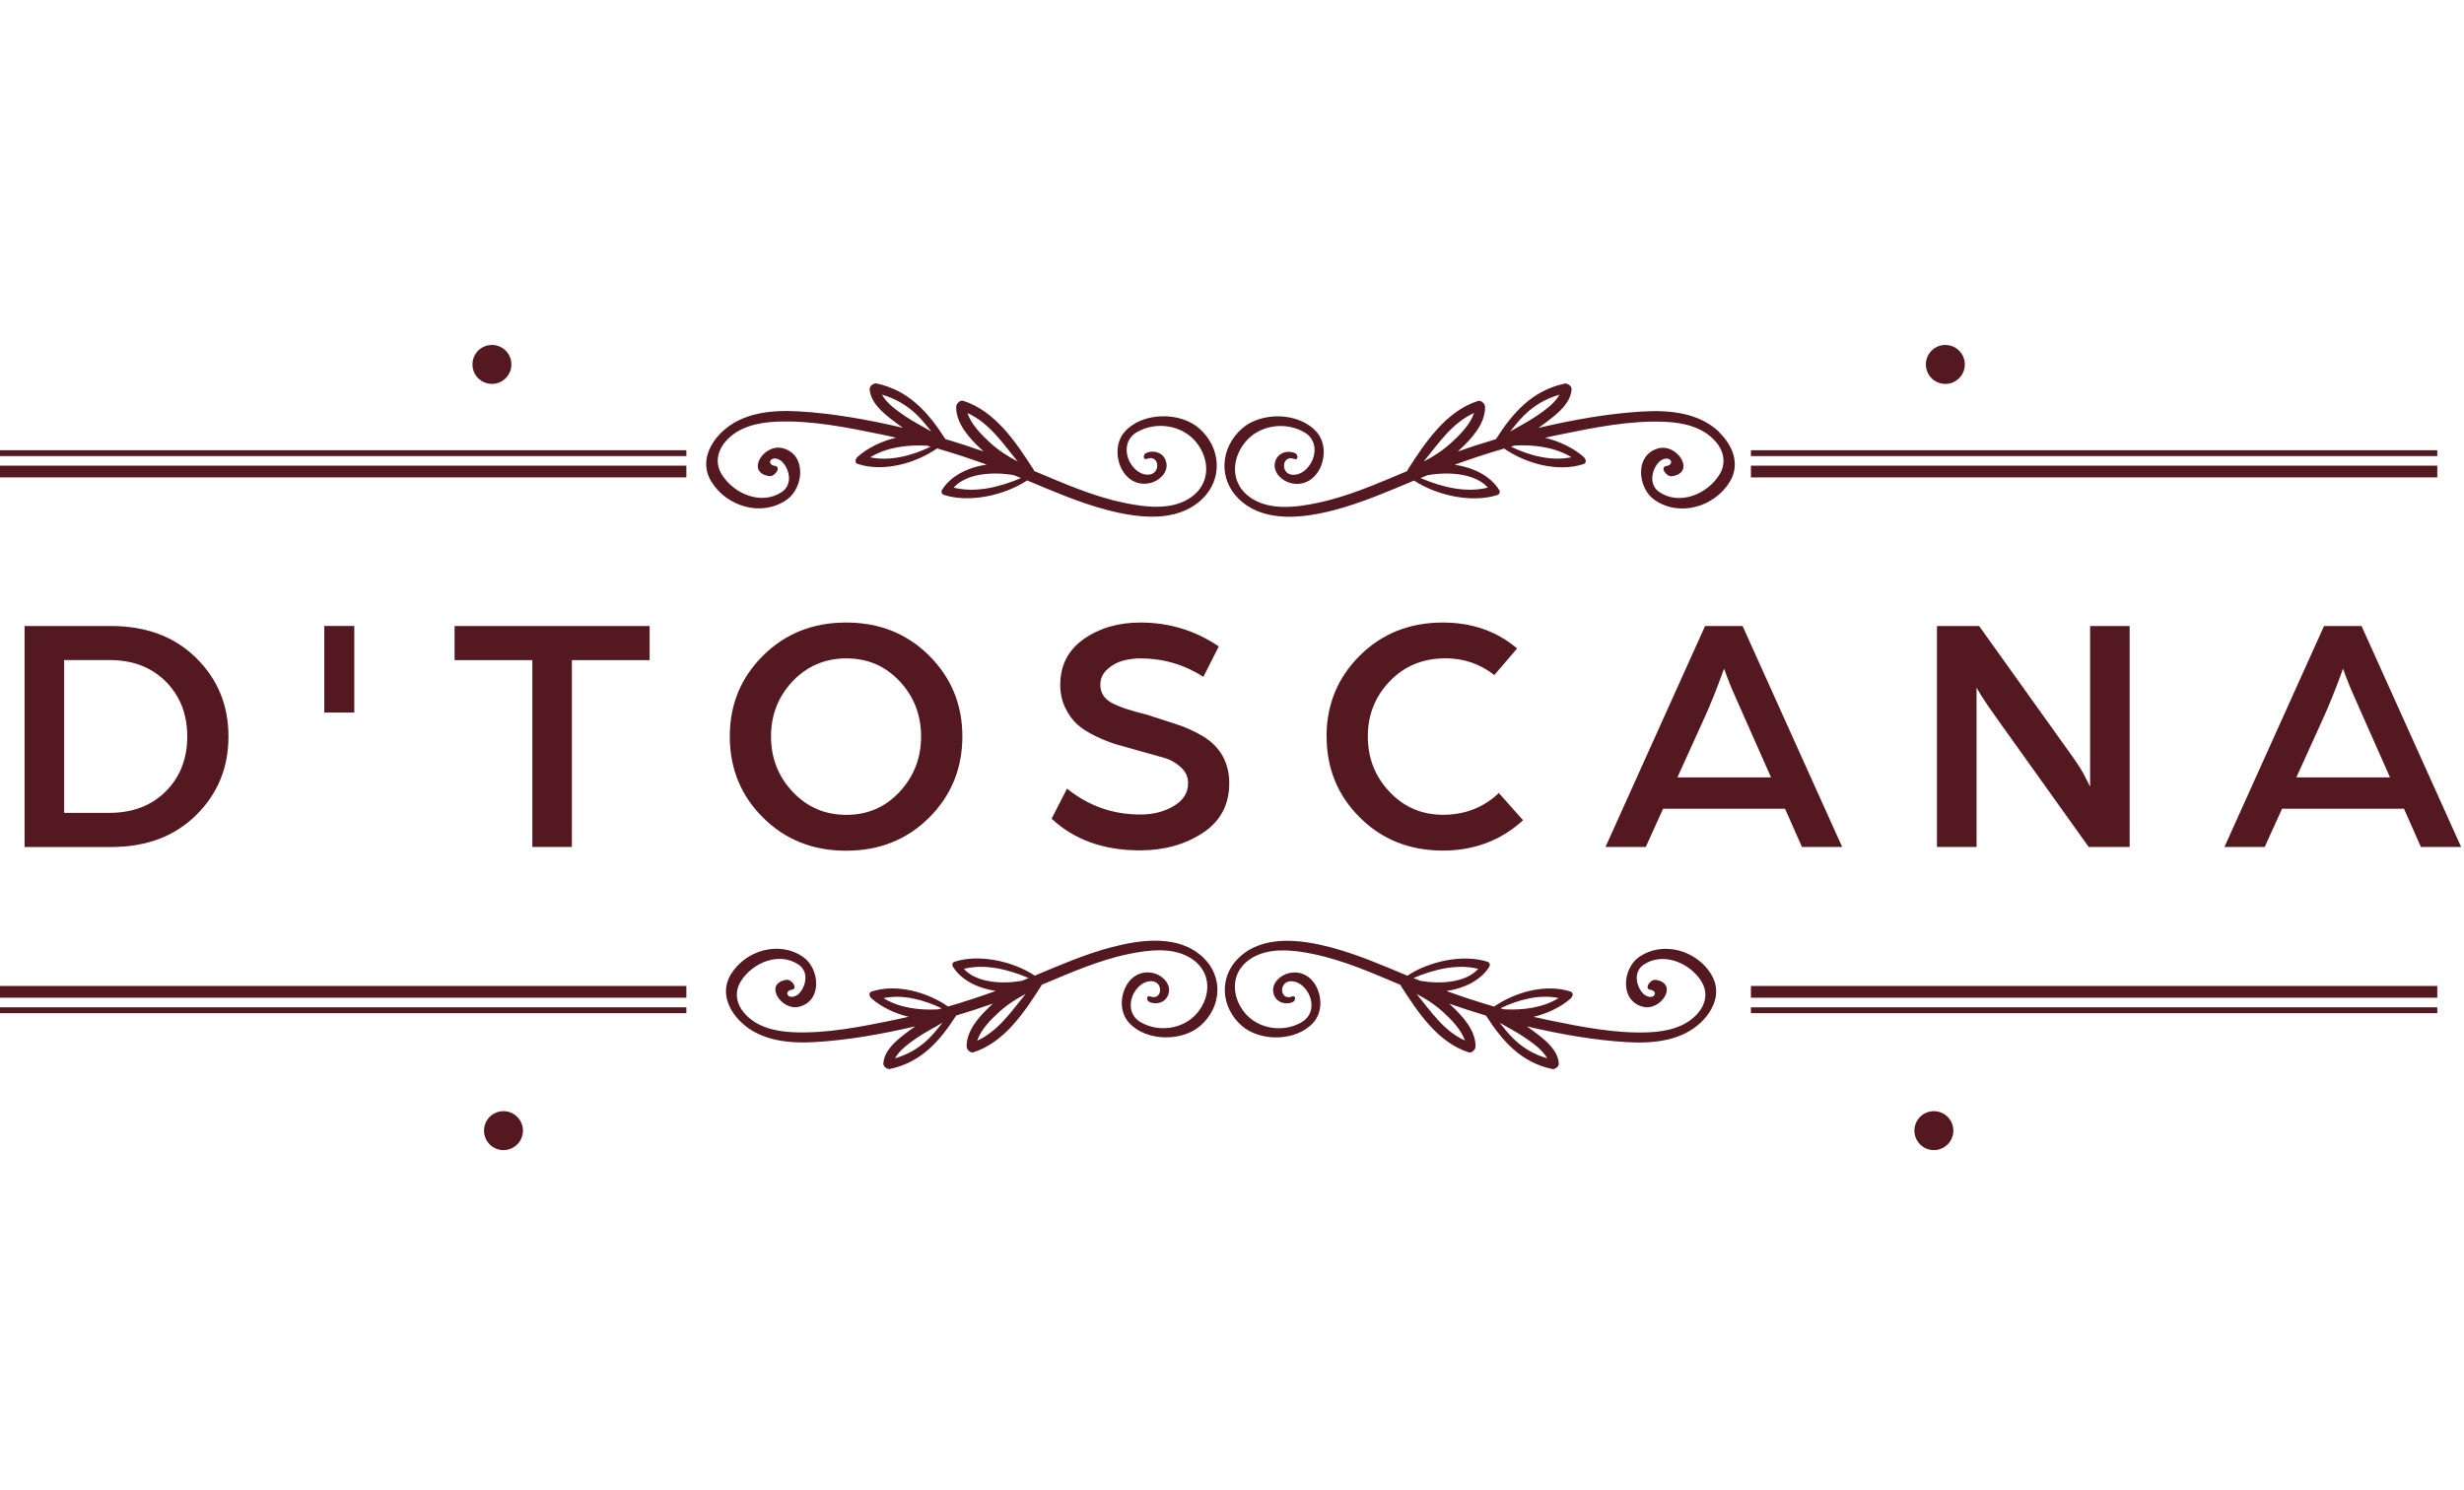 <svg width="200"  viewBox="0 0 367 121" class="h-8" fill="none" xmlns="http://www.w3.org/2000/svg">
<path fill-rule="evenodd" clip-rule="evenodd" d="M363.02 16.55H260.79V17.42H363.02V16.55Z" fill="#541920"/>
<path fill-rule="evenodd" clip-rule="evenodd" d="M102.23 16.55H0V17.42H102.23V16.55Z" fill="#541920"/>
<path fill-rule="evenodd" clip-rule="evenodd" d="M102.23 18.85H0V20.6H102.23V18.85Z" fill="#541920"/>
<path fill-rule="evenodd" clip-rule="evenodd" d="M363.02 18.85H260.79V20.6H363.02V18.85Z" fill="#541920"/>
<path fill-rule="evenodd" clip-rule="evenodd" d="M363.02 100.41H260.79V99.54H363.02V100.41Z" fill="#541920"/>
<path fill-rule="evenodd" clip-rule="evenodd" d="M102.23 100.41H0V99.54H102.23V100.41Z" fill="#541920"/>
<path fill-rule="evenodd" clip-rule="evenodd" d="M102.23 98.11H0V96.36H102.23V98.11Z" fill="#541920"/>
<path fill-rule="evenodd" clip-rule="evenodd" d="M363.02 98.11H260.79V96.36H363.02V98.11Z" fill="#541920"/>
<path d="M289.75 6.67C291.352 6.67 292.65 5.372 292.65 3.77C292.65 2.168 291.352 0.87 289.75 0.87C288.148 0.87 286.85 2.168 286.85 3.77C286.85 5.372 288.148 6.67 289.75 6.67Z" fill="#541920"/>
<path d="M73.27 6.67C74.872 6.67 76.17 5.372 76.17 3.77C76.17 2.168 74.872 0.87 73.27 0.87C71.668 0.87 70.37 2.168 70.37 3.77C70.37 5.372 71.668 6.67 73.27 6.67Z" fill="#541920"/>
<path fill-rule="evenodd" clip-rule="evenodd" d="M288.04 120.81C289.64 120.81 290.94 119.51 290.94 117.91C290.94 116.31 289.64 115.01 288.04 115.01C286.44 115.01 285.14 116.31 285.14 117.91C285.14 119.51 286.44 120.81 288.04 120.81Z" fill="#541920"/>
<path fill-rule="evenodd" clip-rule="evenodd" d="M74.99 120.81C76.59 120.81 77.89 119.51 77.89 117.91C77.89 116.31 76.59 115.01 74.99 115.01C73.39 115.01 72.09 116.31 72.09 117.91C72.09 119.51 73.39 120.81 74.99 120.81Z" fill="#541920"/>
<path d="M3.66 75.65V42.74H16.56C21.77 42.74 25.99 44.32 29.21 47.49C32.43 50.66 34.03 54.56 34.03 59.2C34.03 63.84 32.42 67.74 29.21 70.91C25.99 74.08 21.78 75.66 16.56 75.66H3.66V75.65ZM9.55 70.57H16.31C19.76 70.57 22.56 69.5 24.69 67.37C26.82 65.24 27.89 62.51 27.89 59.19C27.89 55.87 26.82 53.15 24.69 51.01C22.56 48.87 19.76 47.81 16.31 47.81H9.55V70.57Z" fill="#541920"/>
<path d="M48.3 55.63V42.73H52.77V55.63H48.3Z" fill="#541920"/>
<path d="M79.29 75.65V47.82H67.71V42.74H96.76V47.82H85.18V75.65H79.29Z" fill="#541920"/>
<path d="M113.65 47.15C116.95 43.87 121.07 42.22 126.02 42.22C130.97 42.22 135.09 43.86 138.39 47.15C141.69 50.44 143.34 54.45 143.34 59.19C143.34 63.93 141.69 67.99 138.39 71.28C135.09 74.57 130.97 76.21 126.02 76.21C121.07 76.21 116.95 74.57 113.65 71.28C110.35 68 108.7 63.97 108.7 59.19C108.7 54.41 110.35 50.44 113.65 47.15ZM126.07 70.87C129.22 70.87 131.86 69.73 133.99 67.44C136.12 65.15 137.19 62.4 137.19 59.19C137.19 55.98 136.12 53.23 133.99 50.96C131.86 48.69 129.22 47.56 126.07 47.56C122.92 47.56 120.22 48.69 118.07 50.96C115.92 53.23 114.84 55.97 114.84 59.19C114.84 62.41 115.91 65.16 118.07 67.44C120.22 69.73 122.89 70.87 126.07 70.87Z" fill="#541920"/>
<path d="M156.64 71.43L158.93 66.96C162.11 69.53 165.75 70.82 169.85 70.82C171.75 70.82 173.41 70.4 174.83 69.55C176.25 68.71 176.96 67.57 176.96 66.15C176.96 65.2 176.59 64.4 175.84 63.74C175.09 63.08 174.32 62.64 173.52 62.41C172.72 62.19 171.6 61.87 170.17 61.47C168.73 61.07 167.53 60.73 166.55 60.45C165.57 60.18 164.49 59.76 163.3 59.2C162.11 58.64 161.17 58.04 160.46 57.4C159.75 56.76 159.15 55.93 158.66 54.91C158.17 53.89 157.92 52.76 157.92 51.51C157.92 48.6 159.09 46.32 161.42 44.68C163.76 43.04 166.57 42.22 169.85 42.22C174.15 42.22 178.04 43.41 181.53 45.78L179.24 50.3C176.36 48.47 173.23 47.56 169.84 47.56C168.99 47.56 168.15 47.67 167.3 47.89C166.45 48.11 165.67 48.53 164.96 49.16C164.25 49.79 163.89 50.56 163.89 51.47C163.89 52.66 164.44 53.55 165.54 54.16C166.64 54.77 168.39 55.36 170.8 55.94C172.53 56.5 174.05 56.99 175.37 57.42C176.68 57.85 177.97 58.44 179.22 59.19C180.48 59.95 181.43 60.92 182.1 62.1C182.76 63.28 183.09 64.63 183.09 66.15C183.09 69.37 181.77 71.84 179.13 73.57C176.49 75.3 173.37 76.16 169.78 76.16C164.4 76.16 160.01 74.59 156.63 71.44L156.64 71.43Z" fill="#541920"/>
<path d="M197.58 59.19C197.58 54.45 199.23 50.44 202.53 47.15C205.83 43.87 209.95 42.22 214.9 42.22C219.23 42.22 222.93 43.51 225.97 46.08L222.57 50.04C220.44 48.38 218.02 47.55 215.31 47.55C211.96 47.55 209.19 48.68 207.01 50.95C204.83 53.22 203.73 55.96 203.73 59.18C203.73 62.4 204.8 65.15 206.96 67.43C209.11 69.72 211.78 70.86 214.96 70.86C218.14 70.86 221 69.78 223.24 67.61L226.85 71.67C223.56 74.68 219.59 76.19 214.91 76.19C209.97 76.19 205.84 74.55 202.54 71.26C199.24 67.98 197.59 63.95 197.59 59.17L197.58 59.19Z" fill="#541920"/>
<path d="M239.13 75.65L253.96 42.74H259.55L274.38 75.65H268.39L265.87 69.96H247.71L245.13 75.65H239.14H239.13ZM249.82 65.29H263.79L260.07 56.9C259.64 55.94 259.14 54.81 258.57 53.51C257.99 52.21 257.55 51.16 257.25 50.35L256.79 49.09C255.7 52.14 254.64 54.76 253.62 56.96L249.84 65.29H249.82Z" fill="#541920"/>
<path d="M288.5 75.65V42.74H294.78L306.34 58.91C307.02 59.87 307.81 60.97 308.7 62.21C309.59 63.46 310.24 64.51 310.65 65.37L311.31 66.66V42.74H317.2V75.65H311.1L300.05 60.18C299.22 59.02 298.32 57.76 297.35 56.4C296.37 55.03 295.63 53.95 295.12 53.14L294.4 51.93V75.65H288.51H288.5Z" fill="#541920"/>
<path d="M331.32 75.65L346.15 42.74H351.74L366.57 75.65H360.58L358.06 69.96H339.9L337.32 75.65H331.33H331.32ZM342.01 65.29H355.98L352.26 56.9C351.83 55.94 351.33 54.81 350.76 53.51C350.18 52.21 349.74 51.16 349.44 50.35L348.98 49.09C347.89 52.14 346.83 54.76 345.81 56.96L342.03 65.29H342.01Z" fill="#541920"/>
<path d="M256.08 13.85C253.06 10.96 248.69 10.55 244.72 10.78C239.53 11.07 234.27 12.03 229.21 13.21C229.18 13.21 229.15 13.22 229.12 13.23C229.69 12.84 230.24 12.44 230.76 12.03C232.23 10.9 233.92 9.47 234.08 7.49C234.12 7.01 233.49 6.54 233.04 6.63C228.2 7.67 225.35 10.94 222.81 14.9C220.9 15.47 219 16.08 217.12 16.75C217.23 16.65 217.34 16.55 217.44 16.45C219.16 14.86 221.25 12.59 221.19 10.08C221.18 9.64 220.62 9.06 220.14 9.21C215.36 10.74 212.25 15.43 209.66 19.47C209.62 19.53 209.61 19.59 209.61 19.65C205.22 21.49 200.84 23.44 196.17 24.41C192.98 25.08 189.03 25.57 186.19 23.57C183.3 21.53 183.35 17.91 185.49 15.32C187.58 12.78 191.49 12.22 194.33 13.91C196.14 14.99 196.17 17.27 195 18.85C194.5 19.53 193.83 20.05 192.99 20.19C190.61 20.57 190.79 17.09 192.77 17.85C193.39 18.09 193.38 17.2 192.9 16.99C191.62 16.43 190.08 17.05 189.87 18.56C189.67 19.99 191.05 21.19 192.33 21.47C196.49 22.37 198.58 16.63 196.09 13.82C193.46 10.85 187.84 10.79 184.98 13.33C181.76 16.17 181.42 20.84 184.55 23.84C188.3 27.44 194.18 26.66 198.76 25.46C202.84 24.38 206.72 22.7 210.62 21.07C214.01 23.3 219.2 24.44 223.01 23.23C223.35 23.12 223.48 22.77 223.28 22.45C221.97 20.35 219.38 19.1 216.66 18.71C219.09 17.83 221.55 17.02 224.03 16.3C227.29 18.55 232.03 19.86 235.84 18.62C236.41 18.43 236.2 17.83 235.84 17.52C234.4 16.25 232.3 15.22 230.13 14.7C230.9 14.52 231.67 14.35 232.44 14.2C237.45 13.17 242.88 12.08 248.02 12.32C250.74 12.44 253.62 13.09 255.5 15.22C256.78 16.67 257.15 18.51 256.08 20.22C254.31 23.06 250.23 24.81 247.2 22.82C245.88 21.96 245.84 20.32 246.56 19.03C246.87 18.48 247.3 17.98 247.94 17.83C248.96 17.59 249.36 18.71 248.2 18.9C247.18 19.06 248.21 20.54 249.01 20.43C252.65 19.92 249.86 15.52 247.01 16.27C243.42 17.23 243.9 22.17 246.42 23.94C250.14 26.55 255.38 24.99 257.65 21.24C259.23 18.62 258.09 15.83 256.05 13.87L256.08 13.85ZM226.98 11.38C228.51 9.86 230.28 8.85 232.28 8.27C231.54 9.62 229.95 10.7 228.82 11.48C227.57 12.33 226.22 13 224.92 13.77C225.58 12.95 226.23 12.13 226.98 11.38ZM219.55 11.01C218.97 12.74 217.42 14.29 216.18 15.42C214.9 16.59 213.53 17.47 212.05 18.24C214.28 15.5 216.28 12.5 219.54 11.01H219.55ZM221.61 22.12C218.31 22.95 214.69 22.02 211.58 20.7C211.93 20.56 212.28 20.41 212.63 20.27C215.7 19.73 219.67 19.96 221.62 22.12H221.61ZM234.04 17.6C231.06 18.22 227.78 17.34 225.04 16.02C225.23 15.97 225.43 15.91 225.62 15.85C228.47 15.71 231.58 16.07 234.04 17.59V17.6Z" fill="#541920"/>
<path d="M105.96 21.22C108.23 24.97 113.47 26.53 117.19 23.92C119.71 22.16 120.19 17.21 116.6 16.25C113.76 15.49 110.96 19.9 114.6 20.41C115.4 20.52 116.44 19.04 115.41 18.88C114.25 18.69 114.65 17.58 115.67 17.81C116.31 17.96 116.74 18.46 117.05 19.01C117.77 20.3 117.73 21.94 116.41 22.8C113.37 24.79 109.3 23.04 107.53 20.2C106.46 18.49 106.83 16.66 108.11 15.2C109.98 13.07 112.87 12.43 115.59 12.3C120.73 12.06 126.16 13.15 131.17 14.18C131.94 14.34 132.71 14.51 133.48 14.68C131.31 15.19 129.21 16.22 127.77 17.5C127.42 17.81 127.21 18.42 127.77 18.6C131.57 19.84 136.32 18.53 139.58 16.28C142.06 17 144.52 17.81 146.95 18.69C144.22 19.09 141.64 20.34 140.33 22.43C140.13 22.75 140.26 23.1 140.6 23.21C144.42 24.43 149.6 23.28 152.99 21.05C156.89 22.68 160.77 24.37 164.85 25.44C169.43 26.65 175.31 27.43 179.06 23.82C182.19 20.81 181.84 16.15 178.63 13.31C175.77 10.78 170.14 10.84 167.52 13.8C165.03 16.61 167.12 22.35 171.28 21.45C172.56 21.17 173.95 19.97 173.74 18.54C173.53 17.02 171.99 16.41 170.71 16.97C170.23 17.18 170.22 18.07 170.84 17.83C172.82 17.06 173 20.54 170.62 20.17C169.78 20.04 169.12 19.51 168.61 18.83C167.44 17.25 167.47 14.97 169.28 13.89C172.12 12.2 176.03 12.77 178.12 15.3C180.25 17.89 180.31 21.51 177.42 23.55C174.59 25.55 170.64 25.05 167.44 24.39C162.77 23.42 158.39 21.47 154 19.63C154 19.57 153.99 19.51 153.95 19.45C151.36 15.41 148.26 10.73 143.47 9.19C142.99 9.04 142.43 9.62 142.42 10.06C142.36 12.57 144.45 14.84 146.17 16.43C146.28 16.53 146.38 16.63 146.49 16.73C144.61 16.07 142.71 15.45 140.8 14.88C138.26 10.92 135.4 7.65 130.57 6.61C130.13 6.51 129.49 6.99 129.53 7.47C129.69 9.44 131.38 10.87 132.85 12.01C133.38 12.42 133.93 12.82 134.49 13.21C134.46 13.21 134.43 13.2 134.4 13.19C129.34 12.01 124.08 11.06 118.89 10.76C114.91 10.54 110.55 10.94 107.53 13.83C105.49 15.78 104.34 18.58 105.93 21.2L105.96 21.22ZM138.72 13.77C137.43 13 136.07 12.33 134.82 11.48C133.68 10.7 132.1 9.62 131.36 8.27C133.36 8.85 135.13 9.86 136.66 11.38C137.41 12.12 138.06 12.95 138.72 13.77ZM151.59 18.24C150.12 17.47 148.74 16.59 147.46 15.42C146.23 14.29 144.67 12.74 144.09 11.01C147.35 12.49 149.35 15.5 151.58 18.24H151.59ZM151.02 20.27C151.37 20.41 151.72 20.56 152.07 20.7C148.96 22.02 145.33 22.95 142.04 22.12C143.99 19.96 147.96 19.73 151.03 20.27H151.02ZM138.03 15.86C138.22 15.91 138.42 15.97 138.61 16.03C135.87 17.35 132.58 18.23 129.61 17.61C132.07 16.09 135.18 15.72 138.03 15.87V15.86Z" fill="#541920"/>
<path d="M254.91 94.67C252.73 91.06 247.68 89.56 244.1 92.07C241.68 93.77 241.21 98.53 244.67 99.45C247.41 100.18 250.1 95.94 246.59 95.45C245.82 95.34 244.82 96.77 245.81 96.93C246.93 97.11 246.54 98.19 245.56 97.96C244.95 97.82 244.53 97.34 244.23 96.81C243.54 95.56 243.58 93.99 244.85 93.16C247.77 91.25 251.7 92.93 253.4 95.66C254.43 97.31 254.08 99.07 252.84 100.47C251.04 102.52 248.26 103.14 245.64 103.26C240.69 103.49 235.46 102.44 230.64 101.45C229.9 101.3 229.15 101.13 228.41 100.96C230.5 100.47 232.52 99.47 233.91 98.25C234.25 97.95 234.45 97.37 233.91 97.19C230.25 95.99 225.68 97.26 222.54 99.43C220.15 98.73 217.78 97.96 215.44 97.11C218.06 96.73 220.56 95.53 221.81 93.51C222 93.2 221.88 92.86 221.55 92.75C217.88 91.58 212.88 92.68 209.62 94.83C205.87 93.26 202.13 91.64 198.2 90.6C193.79 89.44 188.13 88.69 184.52 92.15C181.5 95.05 181.84 99.53 184.93 102.27C187.69 104.71 193.1 104.65 195.63 101.8C198.03 99.09 196.01 93.57 192.01 94.44C190.78 94.71 189.44 95.86 189.64 97.24C189.85 98.7 191.32 99.29 192.56 98.75C193.02 98.55 193.03 97.69 192.43 97.93C190.52 98.67 190.35 95.32 192.64 95.68C193.45 95.81 194.09 96.32 194.57 96.97C195.7 98.49 195.67 100.69 193.92 101.73C191.19 103.36 187.42 102.81 185.41 100.37C183.36 97.88 183.3 94.39 186.09 92.43C188.82 90.51 192.62 90.98 195.69 91.62C200.19 92.56 204.4 94.43 208.63 96.21C208.63 96.27 208.64 96.33 208.68 96.38C211.17 100.27 214.16 104.78 218.76 106.25C219.22 106.4 219.76 105.84 219.77 105.41C219.83 102.99 217.81 100.81 216.16 99.28C216.06 99.19 215.95 99.09 215.85 98.99C217.66 99.63 219.49 100.22 221.33 100.77C223.78 104.58 226.53 107.73 231.18 108.73C231.61 108.82 232.22 108.36 232.18 107.9C232.03 106 230.4 104.62 228.99 103.53C228.48 103.14 227.95 102.75 227.41 102.38C227.44 102.38 227.47 102.39 227.49 102.4C232.36 103.53 237.42 104.45 242.42 104.73C246.25 104.95 250.45 104.55 253.36 101.77C255.32 99.89 256.43 97.2 254.9 94.68L254.91 94.67ZM223.37 101.84C224.62 102.58 225.92 103.22 227.12 104.05C228.21 104.8 229.74 105.84 230.45 107.14C228.52 106.58 226.82 105.61 225.35 104.14C224.63 103.43 224 102.63 223.37 101.84ZM210.98 97.54C212.4 98.28 213.72 99.12 214.95 100.25C216.14 101.34 217.63 102.83 218.19 104.49C215.05 103.06 213.13 100.17 210.98 97.53V97.54ZM211.53 95.59C211.19 95.45 210.86 95.31 210.52 95.18C213.52 93.91 217.01 93.02 220.18 93.81C218.3 95.89 214.48 96.11 211.53 95.59ZM224.04 99.84C223.85 99.79 223.67 99.73 223.48 99.68C226.12 98.41 229.28 97.56 232.15 98.16C229.78 99.63 226.78 99.98 224.04 99.84Z" fill="#541920"/>
<path d="M110.39 101.76C113.3 104.54 117.5 104.94 121.33 104.72C126.33 104.44 131.39 103.52 136.26 102.39C136.29 102.39 136.32 102.38 136.34 102.37C135.79 102.74 135.26 103.13 134.76 103.52C133.35 104.61 131.72 105.99 131.57 107.89C131.53 108.35 132.14 108.81 132.57 108.72C137.23 107.72 139.97 104.57 142.42 100.76C144.26 100.21 146.09 99.62 147.9 98.98C147.79 99.08 147.69 99.17 147.59 99.27C145.94 100.8 143.92 102.98 143.98 105.4C143.99 105.83 144.53 106.38 144.99 106.24C149.6 104.77 152.58 100.26 155.07 96.37C155.1 96.32 155.12 96.26 155.12 96.2C159.35 94.43 163.56 92.55 168.06 91.61C171.13 90.97 174.94 90.49 177.66 92.42C180.45 94.38 180.39 97.87 178.34 100.36C176.33 102.8 172.56 103.35 169.83 101.72C168.09 100.68 168.06 98.49 169.18 96.96C169.66 96.31 170.3 95.8 171.11 95.67C173.4 95.31 173.23 98.66 171.32 97.92C170.72 97.69 170.73 98.54 171.19 98.74C172.43 99.28 173.9 98.69 174.11 97.23C174.31 95.85 172.97 94.7 171.74 94.43C167.73 93.56 165.72 99.09 168.12 101.79C170.65 104.65 176.06 104.7 178.82 102.26C181.92 99.52 182.25 95.03 179.23 92.14C175.62 88.67 169.96 89.42 165.55 90.59C161.62 91.62 157.88 93.25 154.13 94.82C150.87 92.67 145.87 91.57 142.2 92.74C141.87 92.85 141.74 93.19 141.94 93.5C143.2 95.52 145.69 96.72 148.31 97.1C145.97 97.95 143.6 98.73 141.21 99.42C138.08 97.25 133.51 95.99 129.84 97.18C129.29 97.36 129.49 97.95 129.84 98.24C131.23 99.46 133.25 100.46 135.34 100.95C134.6 101.12 133.86 101.28 133.11 101.44C128.29 102.43 123.06 103.48 118.11 103.25C115.49 103.13 112.72 102.51 110.91 100.46C109.68 99.06 109.33 97.3 110.35 95.65C112.06 92.92 115.98 91.23 118.9 93.15C120.17 93.98 120.21 95.55 119.52 96.8C119.23 97.33 118.8 97.81 118.19 97.95C117.21 98.18 116.82 97.1 117.94 96.92C118.93 96.76 117.93 95.34 117.16 95.44C113.65 95.93 116.35 100.17 119.08 99.44C122.53 98.52 122.07 93.76 119.65 92.06C116.07 89.55 111.02 91.05 108.84 94.66C107.32 97.18 108.42 99.87 110.38 101.75L110.39 101.76ZM138.4 104.14C136.93 105.61 135.23 106.57 133.3 107.14C134.02 105.84 135.54 104.8 136.63 104.05C137.83 103.23 139.14 102.58 140.38 101.84C139.74 102.63 139.12 103.42 138.4 104.14ZM145.55 104.5C146.11 102.84 147.6 101.35 148.79 100.26C150.02 99.13 151.35 98.29 152.76 97.55C150.61 100.19 148.68 103.08 145.55 104.51V104.5ZM143.56 93.81C146.73 93.01 150.22 93.91 153.22 95.18C152.88 95.32 152.55 95.46 152.21 95.59C149.26 96.11 145.44 95.89 143.56 93.81ZM131.59 98.17C134.46 97.57 137.62 98.42 140.26 99.69C140.07 99.74 139.89 99.8 139.7 99.85C136.96 99.99 133.96 99.64 131.59 98.17Z" fill="#541920"/>
</svg>
